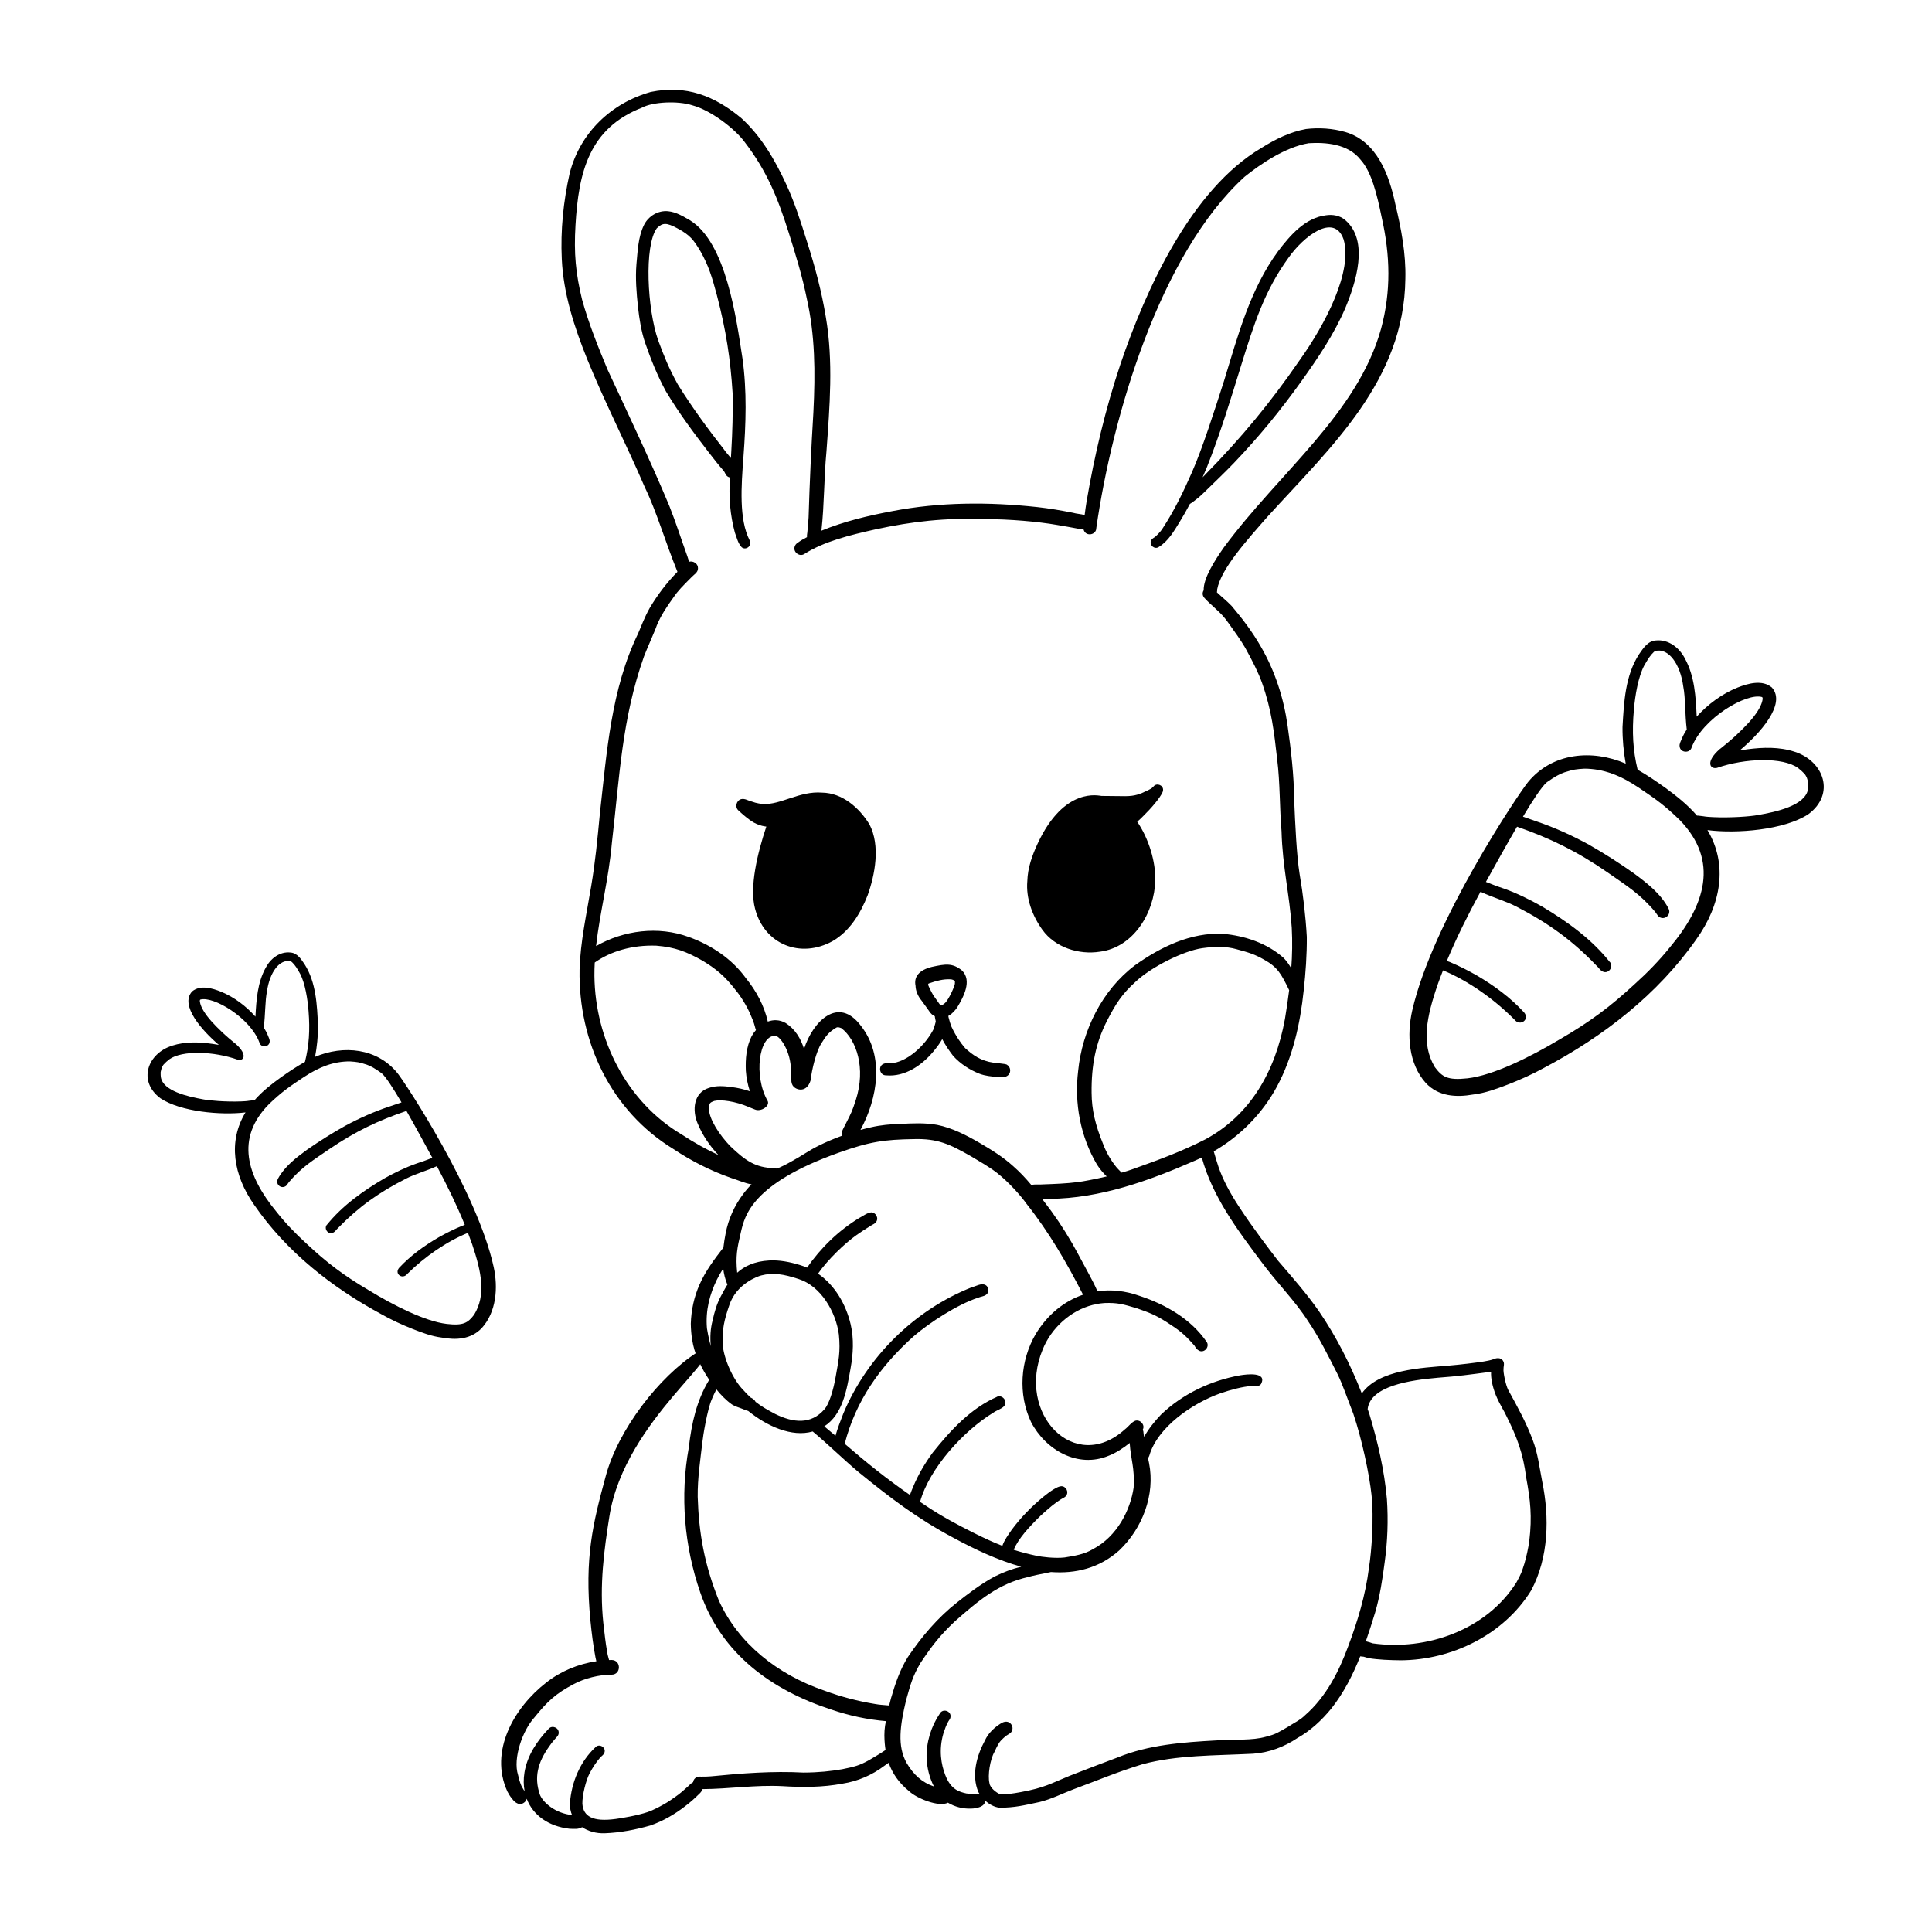 <?xml version="1.0" encoding="utf-8"?>
<!-- Generator: Adobe Illustrator 27.5.0, SVG Export Plug-In . SVG Version: 6.00 Build 0)  -->
<svg xmlns="http://www.w3.org/2000/svg" xmlns:xlink="http://www.w3.org/1999/xlink" version="1.1" x="0px" y="0px" viewBox="0 0 500 500" style="background-color:transparent;" xml:space="preserve">
<g id="BACKGROUND">
	<rect style="fill:none;" width="500" height="500" fill="none"/>
</g>
<g id="OBJECTS">
	<g>
		<g>
			<path d="M187.336,121.911c0.131,0.191,0.24,0.397,0.343,0.605c0.14,0.361,0.395,0.672,0.729,0.869     c0.146,0.089,0.304,0.143,0.467,0.18c-0.109,2.473-0.136,4.946,0.086,7.414c0.223,2.312,0.61,4.615,1.225,6.856     c0.486,1.286,0.795,2.784,1.765,3.79c1.14,0.943,2.834-0.507,2.049-1.799c-2.781-5.452-2.173-13.954-1.588-21.669     c0.63-8.465,0.921-16.99-0.262-25.422c-1.593-10.304-4.194-29.971-13.593-35.73c-1.762-1.016-3.579-2.138-5.645-2.345     c-2.576-0.26-5.095,1.247-6.24,3.545c-1.539,3.13-1.633,6.732-1.961,10.145c-0.308,3.724,0.015,7.455,0.401,11.16     c0.362,3.112,0.836,6.227,1.842,9.204c1.486,4.309,3.206,8.574,5.392,12.578c3.315,5.534,7.174,10.743,11.12,15.841     C184.727,118.752,185.976,120.379,187.336,121.911z M170.338,88.095c-2.85-8.111-3.657-24.413-0.373-29.009     c1.553-1.532,2.566-1.468,5.277-0.03c3.351,1.793,4.234,2.959,6.051,6.007c2.083,3.672,2.987,6.651,4.234,11.325     c2.398,9.171,3.513,16.553,4.082,25.506c0.082,4.96-0.059,9.924-0.349,14.877c-0.031,0.591-0.065,1.183-0.1,1.774     c-0.62-0.742-1.299-1.511-1.869-2.323c-3.579-4.548-8.14-10.678-11.869-16.723C173.002,95.115,171.901,92.29,170.338,88.095z"/>
			<path d="M299.829,141.592c2.507-1.496,3.993-4.14,5.484-6.558c0.935-1.511,1.806-3.058,2.633-4.629     c0.029,0,1.685-1.022,3.557-2.854c2.637-2.581,5.324-5.112,7.879-7.776c6.309-6.59,12.099-13.66,17.397-21.085     c4.289-6.002,8.459-12.153,11.387-18.953c2.708-6.511,6.279-17.465-0.069-22.824c-1.353-1.142-3.199-1.465-4.918-1.204     c-5.397,0.657-9.29,5.183-12.388,9.278c-7.292,9.888-10.458,21.999-14.009,33.579c-2.532,7.86-5.552,17.407-8.34,23.734     c-2.168,4.881-4.309,9.483-7.66,14.606c-0.125,0.177-0.258,0.354-0.391,0.527c-0.164,0.19-0.602,0.704-0.776,0.864     c-0.218,0.221-0.44,0.438-0.674,0.642c-0.016,0.014-0.033,0.026-0.049,0.04c-0.44,0.272-0.928,0.539-1.053,1.083     C297.496,141.169,298.828,142.227,299.829,141.592z M312.361,120.876c3.465-8.7,6.185-17.687,8.944-26.632     c3.22-10.305,5.901-18.939,12.147-27.521c3.865-5.524,11.799-11.732,14.26-4.799c2.411,8.156-4.529,21.777-11.504,31.49     c-7.327,10.649-14.832,19.784-24.332,29.455c-0.216,0.219-0.43,0.441-0.645,0.66     C311.615,122.648,311.994,121.764,312.361,120.876z"/>
			<path d="M197.996,213.876c-0.004,0-0.008-0.002-0.011-0.002c-0.006-0.001-0.012-0.001-0.018-0.003     C197.974,213.872,197.986,213.874,197.996,213.876z"/>
			<path d="M191.828,206.813c-1.245,0.331-1.701,2.01-0.756,2.902c1.253,1.147,2.53,2.294,4.004,3.156     c0.904,0.494,1.886,0.858,2.909,1.002c0.074,0.011,0.147,0.021,0.221,0.03c-0.051-0.006-0.1-0.012-0.144-0.018     c0.088,0.011,0.174,0.031,0.263,0.038c-2.344,6.998-4.396,15.695-2.924,21.219c2.398,9.311,11.772,13.017,20.092,8.41     c4.443-2.571,7.222-7.193,9.052-11.86c1.897-5.291,3.341-12.835,0.476-18.331c-2.641-4.304-7.005-8.163-12.288-8.232     c-5.764-0.47-10.763,3.227-15.247,2.936c-0.437-0.031-1.525-0.103-3.006-0.648C193.597,207.205,192.761,206.592,191.828,206.813z     "/>
			<path d="M284.649,246.301c8.739-1.108,14.16-10.184,14.326-18.447c0.133-4.746-1.614-10.724-4.662-15.188     c1.258-1.062,2.43-2.422,3.075-3.031c0.967-1.051,1.908-2.132,2.719-3.309c0.367-0.588,0.852-1.173,0.897-1.89     c0.046-1.274-1.684-1.907-2.472-0.9c-0.74,0.693-0.307,0.371-1.388,0.963c-2.305,1.109-3.419,1.526-5.912,1.549     c-2.05-0.011-4.099-0.047-6.149-0.062c-0.573-0.004-9.611-2.556-16.533,12.316c-1.426,3.064-2.588,6.306-2.679,9.717     c-0.392,4.497,1.302,9.011,3.904,12.625C273.065,245.218,279.205,247.156,284.649,246.301z"/>
			<path d="M229.305,278.296c4.931,0.454,9.346-2.637,12.349-6.291c0.799-0.97,1.573-1.99,2.195-3.086     c0.801,1.538,1.779,2.993,2.833,4.355c1.865,2.041,4.275,3.623,6.85,4.621c1.466,0.542,3.029,0.701,4.578,0.816     c0.479,0.103,2.695-0.1,1.63-0.002c0.449,0.008,0.892-0.179,1.208-0.495c0.78-0.745,0.591-2.123-0.342-2.655     c-0.22-0.298-3.588-0.485-3.435-0.53c-3.401-0.482-5.398-1.984-7.386-3.77c-1.103-1.273-2.41-3.092-3.546-5.557     c-0.293-0.766-0.547-1.547-0.732-2.345c-0.033-0.138-0.058-0.282-0.084-0.427c0.929-0.507,1.695-1.351,2.285-2.188     c1.606-2.653,3.967-6.965,1.23-9.602c-2.451-1.966-4.261-1.672-7.777-0.903c-3.329,0.814-4.687,2.582-4.218,4.862     c0.026,1.351,0.642,2.76,1.596,3.902c0.58,0.734,1.092,1.554,1.671,2.309c0.396,0.562,0.769,1.203,1.401,1.476     c0.021,0.01,0.041,0.013,0.061,0.022c0.074,0.055,0.143,0.116,0.221,0.168c0.016,0.008,0.031,0.012,0.047,0.019     c-0.001,0.16,0.014,0.325,0.066,0.497c0.043,0.285,0.108,0.564,0.167,0.845c-0.059,0.401-0.439,1.601-0.554,1.99     c-2.04,3.95-5.932,7.574-9.535,8.577c-1.404,0.317-0.701,0.215-2.031,0.284c-0.449,0.014-0.937-0.105-1.348,0.118     C227.143,275.884,227.646,278.334,229.305,278.296z M241.52,257.555c-0.696-1.241-1.321-2.493-1.323-2.797     c0.005-0.018,0.008-0.035,0.013-0.053c0.029-0.045,0.06-0.095,0.091-0.148c0.048-0.022,0.097-0.039,0.144-0.063     c1.901-0.653,3.65-1.142,5.497-1.046c0.085,0.002,0.169,0.008,0.253,0.014c0.154,0.032,0.333,0.087,0.455,0.127     c0.121,0.061,0.238,0.129,0.35,0.205c0.026,0.025,0.056,0.055,0.095,0.093c0.007,0.008,0.01,0.011,0.016,0.018     c0.007,0.01,0.01,0.015,0.018,0.027c0.002,0.005,0.002,0.005,0.004,0.009c0.004,0.016,0.006,0.027,0.009,0.04     c0.002,0.154-0.005,0.309-0.017,0.462c0.102,0.498-1.638,4.438-2.666,5.224c-0.765,0.585-0.47,0.366-0.849,0.53     c-0.022,0.005-0.045,0.009-0.067,0.014c-0.007,0-0.016,0-0.023,0c-0.021-0.011-0.042-0.023-0.063-0.035     c-0.104-0.1-0.204-0.204-0.298-0.314C242.618,259.092,242.057,258.331,241.52,257.555z"/>
			<path d="M188.177,332.276c-0.038-0.069-0.067-0.145-0.095-0.223C188.111,332.137,188.145,332.233,188.177,332.276z"/>
			<path d="M188.082,332.054c-0.024-0.068-0.044-0.127-0.057-0.134C188.037,331.97,188.066,332.007,188.082,332.054z"/>
			<path d="M296.014,371.436c0.002,0.012,0.005,0.027,0.008,0.039c-0.01-0.078-0.018-0.132-0.024-0.173     C296.002,371.347,296.008,371.391,296.014,371.436z"/>
			<polygon points="188.178,332.278 188.177,332.277 188.177,332.276    "/>
			<path d="M352.918,428.762c0.004,0.001,0.009,0.001,0.013,0.002c0,0-0.001,0,0,0C352.926,428.763,352.922,428.762,352.918,428.762     z"/>
			<path d="M399.121,383.421c-0.707-3.591-1.124-7.26-2.438-10.701c-1.684-4.536-4.025-8.763-6.351-12.986     c-0.704-1.356-1.33-4.701-1.224-5.39c0.003-0.152,0.01-0.304,0.02-0.456c0.066-0.43,0.146-0.859,0.048-1.29     c-0.395-1.271-1.676-1.306-2.72-0.815c-0.803,0.295-1.653,0.409-2.488,0.575c-2.29,0.346-5.739,0.779-9.076,1.063     c-6.89,0.587-18.081,0.992-22.455,7.203c-2.924-7.467-6.567-14.66-11.095-21.284c-3.212-4.607-6.936-8.816-10.586-13.073     c-2.219-2.873-6.718-8.77-9.91-13.686c-2.479-3.731-4.365-7.276-5.497-10.579c-0.438-1.338-0.853-2.683-1.233-4.038     c6.839-3.948,12.568-9.757,16.336-16.727c4.123-7.668,6.042-16.281,6.943-24.885c0.51-4.604,0.84-9.236,0.809-13.87     c-0.31-5.478-0.952-10.939-1.874-16.348c-0.757-4.677-1.141-12.9-1.4-19.263c-0.069-6.375-0.8-12.713-1.696-19.019     c-1.004-7.181-3.248-14.132-6.875-20.424c-2.148-3.78-4.796-7.289-7.6-10.604c-1.203-1.258-2.569-2.341-3.83-3.538     c0.06-0.212,0.083-0.446,0.061-0.702c0.997-5.415,7.729-12.788,13.121-18.956c16.404-18.026,35.301-35.146,35.598-61.502     c0.167-6.51-1.074-12.957-2.585-19.262c-1.582-7.557-4.774-16.3-12.929-18.694c-3.278-0.946-6.797-1.175-10.182-0.781     c-4.159,0.741-8.015,2.674-11.567,4.903c-18.149,10.723-29.896,36.551-36.468,55.926c-3.888,11.608-6.729,23.57-8.783,35.633     c-0.187,1.143-0.346,2.291-0.49,3.441c-0.969-0.282-2.113-0.313-3.017-0.588c-3.076-0.604-6.164-1.142-9.282-1.478     c-12.457-1.343-25.159-1.322-37.49,1.057c-6.236,1.167-12.454,2.646-18.33,5.057c0.757-6.81,0.65-13.682,1.302-20.505     c0.837-11.564,1.812-23.304-0.167-34.802c-1.073-6.57-2.793-13.009-4.822-19.344c-1.605-5.127-3.223-10.262-5.493-15.142     c-2.893-6.245-6.442-12.339-11.586-17.003c-7.001-5.795-14.266-8.608-23.396-6.75c-10.29,2.903-18.337,10.615-20.995,21.058     c-1.631,7.248-2.393,14.767-2.039,22.195c0.416,9.024,3.257,17.647,6.599,25.967c4.562,11.207,10.116,21.982,14.891,33.101     c3.029,6.231,5.342,14.231,8.444,21.87c-2.747,2.774-5.114,5.915-7.124,9.262c-1.485,2.635-2.334,5.07-3.067,6.718     c-6.993,14.434-8.089,30.675-9.863,46.376c-0.696,7.291-1.199,12.638-2.287,19.09c-1.181,7.146-2.783,14.267-2.991,21.532     c-0.324,18.659,8.136,36.544,24.284,46.405c4.637,3.089,9.623,5.628,14.883,7.472c1.635,0.499,3.699,1.429,5.347,1.668     c-0.802,0.795-1.537,1.648-2.182,2.529c-2.261,3.002-3.835,6.491-4.532,10.186c-0.234,1.199-0.438,2.422-0.576,3.653     c-0.003,0.003-0.006,0.005-0.009,0.008c-2.333,3.008-4.647,6.082-6.178,9.591c-1.412,3.163-2.146,6.641-2.25,10.099     c0.088,5.942,1.7,8.81,2.191,9.95c0.73,1.603,1.591,3.131,2.577,4.579c-0.038,0.052-0.077,0.105-0.109,0.166     c-3.081,5.125-4.422,10.792-5.187,17.414c-2.272,12.495-1.17,25.444,2.974,37.44c5.432,15.852,18.481,25.309,33.939,30.323     c4.566,1.561,9.333,2.582,14.143,2.99c-0.862,3.103-0.158,7.24-0.125,7.468c-0.017,0.01-0.033,0.024-0.051,0.034     c-1.376,0.932-2.821,1.757-4.247,2.609c-2.559,1.415-3.677,1.663-6.921,2.333c-3.012,0.506-5.954,0.845-10.034,0.867     c-7.988-0.43-15.95,0.182-23.896,0.968c-0.842,0.052-1.685,0.112-2.529,0.084c-0.591-0.046-1.229,0.007-1.657,0.466     c-0.284,0.267-0.425,0.606-0.455,0.954c-0.637,0.313-1.088,0.944-1.647,1.376c-1.922,1.739-2.186,1.885-4.249,3.319     c-2.082,1.407-4.687,2.663-5.863,3.046c-2.774,0.934-6.897,1.605-8.339,1.793c-5.844,0.785-8.359-0.624-8.579-3.97     c-0.025-2.235,0.919-5.968,1.824-7.746c0.97-1.849,1.941-3.198,2.759-4.141c0.34-0.415,0.887-0.693,1.078-1.211     c0.641-1.343-1.227-2.592-2.252-1.517c-4.016,3.724-6.243,9.121-6.631,14.539c-0.028,1.143,0.183,2.165,0.565,3.07     c-0.123-0.014-0.239-0.042-0.742-0.13c-4.352-0.754-7.043-3.618-7.618-5.249c-1.484-4.406-0.603-8.186,2.482-12.491     c0.639-0.877,0.484-0.738,1.514-1.924c0.408-0.451,0.927-0.899,0.897-1.563c0.044-1.283-1.672-1.999-2.552-1.057     c-3.026,3.147-5.587,6.952-6.302,11.332c-0.288,1.751-0.251,3.385,0.039,4.891c-0.053-0.084-0.109-0.165-0.16-0.25     c-0.014-0.022-0.029-0.043-0.044-0.065c0.002,0.008,0.004,0.016,0.006,0.024c-0.202-0.385-0.478-0.745-0.648-1.141     c-0.02-0.041-0.037-0.083-0.055-0.124c-0.352-0.855-0.602-1.748-0.802-2.651c-1.397-4.34,1.218-11.602,4.22-14.883     c3.438-4.266,5.581-6.213,10.207-8.654c2.75-1.495,6.655-2.449,9.8-2.434c2.482-0.028,2.504-3.76,0-3.805     c-0.224,0.003-0.448,0.014-0.672,0.022c-0.168-0.674-0.407-1.361-0.462-1.929c-0.506-2.782-0.633-4.366-1.035-7.725     c-1.023-9.821,0.198-18.722,1.575-27.512c3.964-25.307,32.516-43.624,22.787-42.507c-9.995,6.371-20.577,20.168-23.743,32.113     c-3.299,12.136-5.528,21.087-3.945,37.374c0.309,3.18,0.706,6.362,1.303,9.502c0.078,0.295,0.148,0.638,0.228,0.989     c-4.72,0.711-9.257,2.58-13.014,5.558c-8.291,6.435-14.775,17.737-10.021,28.137c0.317,0.578,0.699,1.301,1.183,1.823     c0.793,1.166,2.122,2.054,3.362,0.893c0.231-0.231,0.386-0.517,0.464-0.823c1.626,4.292,5.69,7.149,11.028,7.757     c1.079,0.034,2.368,0.209,3.311-0.401c1.611,1.088,3.673,1.638,5.804,1.575c4.005-0.142,7.984-0.913,11.834-2.003     c3.286-1.139,6.322-2.89,9.062-5.022c1.264-0.949,2.447-2.002,3.562-3.121c0.388-0.347,0.758-0.763,0.848-1.278     c6.913-0.04,13.812-1.127,20.739-0.765c5.196,0.324,10.419,0.317,15.554-0.653c3.924-0.617,7.595-2.18,10.763-4.573     c0.399-0.259,0.785-0.538,1.17-0.817c0.943,2.681,2.608,5.162,5.265,7.319c1.942,1.878,7.791,4.237,10.072,3     c1.784,1.088,3.92,1.618,5.997,1.534c1.417-0.027,3.689-0.485,3.622-2.092c1.06,0.981,2.362,1.702,3.766,1.869     c4.058-0.042,6.093-0.584,10.316-1.477c3.028-0.733,5.822-2.163,8.72-3.271c6.672-2.458,11.042-4.382,17.931-6.509     c9.016-2.404,18.335-2.21,28.613-2.721c4.129-0.279,8.058-1.755,11.479-4.056c3.419-1.91,6.298-4.609,8.771-7.625     c3.227-4.076,5.577-8.701,7.492-13.52c0.124,0.032,0.505,0.061,0.79,0.08c0.034,0.006,0.068,0.009,0.102,0.014     c-0.014-0.003-0.027-0.005-0.041-0.007c0.025,0.003,0.049,0.006,0.074,0.009c-0.01-0.001-0.018-0.001-0.02,0.001     c0.06,0.009,0.119,0.017,0.179,0.024c-0.051-0.003-0.115-0.013-0.178-0.023c-0.014,0.019,0.82,0.205,1.137,0.349     c2.784,0.45,5.629,0.534,8.447,0.573c13.276-0.069,26.71-6.67,33.763-18.11C400.817,403.026,401.024,392.741,399.121,383.421z      M332.542,263.704c-2.514,13.757-9.08,24.939-20.587,31.152c-6.005,3.069-11.551,5.125-18.677,7.67     c-0.855,0.317-1.888,0.638-2.998,0.952c-0.314-0.329-0.663-0.625-0.962-0.969c-0.135-0.14-0.259-0.289-0.39-0.433     c-1.543-1.884-2.774-4.171-3.432-5.967c-2.023-4.933-2.967-8.914-2.992-13.249c-0.079-7.247,1.075-12.934,3.935-18.584     c2.297-4.475,3.898-6.994,7.385-10.145c4.112-3.921,12.56-8.07,17.287-8.742c3.551-0.485,6.299-0.454,8.83,0.247     c3.284,0.884,4.713,1.304,7.243,2.744c3.471,1.936,4.405,3.676,6.448,7.869C333.319,258.785,332.944,261.269,332.542,263.704z      M158.35,218.172c2.006-17.147,2.562-32.02,8.308-48.276c0.604-1.636,2.994-6.973,3.309-8.018c1.065-2.6,2.644-4.936,4.282-7.205     c1.238-1.853,2.475-3.038,4.654-5.241c0.663-0.733,1.762-1.253,1.733-2.372c0.039-1.173-1.2-1.964-2.238-1.702     c-0.193-0.433-0.382-0.892-0.51-1.389c-1.56-4.344-2.966-8.745-4.666-13.038c-4.716-11.335-11.667-25.977-16.03-35.369     c-2.448-5.889-4.835-11.838-6.542-17.989c-1.667-6.829-2.15-11.946-1.712-19.338c0.803-13.624,3.466-25.028,17.258-30.398     c2.73-1.478,9.208-1.811,12.949-0.596c4.959,1.33,11.129,6.205,13.515,9.44c5.903,7.685,8.679,14.712,11.447,23.483     c1.791,5.663,3.542,11.354,4.711,17.183c2.112,9.421,2.22,18.799,1.682,29.463c-0.553,9.034-0.962,18.073-1.238,27.118     c-0.085,1.162-0.164,2.325-0.29,3.484c-0.014,0.526-0.189,1.078-0.12,1.596c-0.845,0.424-1.663,0.897-2.424,1.468     c-0.379,0.22-0.657,0.587-0.774,1.007c-0.425,1.393,1.23,2.681,2.475,1.903c5.071-3.247,11.666-4.877,18.518-6.408     c9.458-2.03,17.82-2.991,28.223-2.645c6.566,0.028,13.643,0.639,18.659,1.51c1.847,0.303,3.689,0.634,5.527,0.982     c0.434,0.09,0.916,0.192,1.378,0.202c0.021,0.081,0.044,0.162,0.078,0.24c0.646,1.66,3.237,1.155,3.214-0.647     c4.137-28.789,16.423-70.862,38.379-90.875c4.189-3.36,10.583-7.689,16.583-8.686c4.332-0.27,10.198,0.138,13.431,4.278     c2.827,3.128,4.219,8.862,5.461,14.9c2.227,9.843,2.456,19.163-0.152,28.825c-6.076,21.944-26.284,37.123-40.68,56.585     c-2.309,3.284-5.346,7.998-5.235,11.121c-0.367,0.565-0.406,1.335,0.226,2.011c1.602,1.767,3.556,3.176,5.083,5.01     c0.79,1.009,0.175,0.149,1.397,1.853c1.388,1.954,2.808,3.892,4.019,5.963c1.908,3.452,3.435,6.476,4.362,9.078     c2.561,7.249,3.143,12.922,3.929,19.785c0.776,6.19,0.61,12.444,1.132,18.655c0.253,9.311,2.088,16.377,2.645,24.967     c0.198,3.646,0.117,7.135-0.124,10.513c-0.554-0.958-1.185-1.864-1.95-2.668c-4.282-3.837-10.064-5.768-15.726-6.265     c-8.309-0.398-16.136,3.401-22.752,8.122c-8.49,6.375-13.696,16.884-14.73,27.353c-1.025,8.345,0.587,17.013,4.887,24.268     c0.807,1.265,1.694,2.262,2.509,3.048c-3.136,0.734-6.169,1.302-7.454,1.453c-2.99,0.396-6.008,0.485-9.019,0.601     c-0.997,0.113-2.069-0.106-3.03,0.17c-1.448-1.735-2.993-3.386-4.701-4.882c-2.644-2.399-5.692-4.281-8.767-6.071     c-3.422-1.986-7.015-3.837-10.924-4.623c-3.118-0.564-6.302-0.416-9.451-0.25c-2.58,0.059-5.154,0.301-7.672,0.88     c-0.91,0.204-1.815,0.434-2.715,0.678c4.502-8.262,6.239-19.157,0.107-26.953c-5.918-7.892-12.46-0.957-14.67,5.878     c-0.013,0.041-0.021,0.083-0.034,0.125c-0.838-2.71-2.319-5.141-4.751-6.712c-1.568-0.895-3.179-0.909-4.633-0.369     c-0.928-4.14-3.006-7.977-5.674-11.253c-3.626-5.023-9.045-8.612-14.844-10.666c-7.809-2.855-16.759-1.738-23.925,2.376     C155.221,236.199,157.506,227.661,158.35,218.172z M176.396,293.587c-14.106-8.356-22.383-24.466-22.563-41.04     c-0.01-1.156,0.026-2.303,0.084-3.446c4.1-2.898,9.691-4.582,15.924-4.361c4.887,0.392,7.871,1.574,11.978,3.883     c3.516,2.159,5.754,3.928,8.722,7.815c0.803,0.924,2.823,3.908,3.827,6.479c0.08,0.202,0.276,0.684,0.492,1.178     c0.442,1.142,0.544,1.881,0.781,2.478c-0.427,0.49-0.806,1.028-1.12,1.596c-1.385,2.726-1.619,5.884-1.502,8.895     c0.127,1.821,0.488,3.619,1.048,5.354c-1.548-0.543-3.154-0.889-4.782-1.092c-1.923-0.268-3.944-0.417-5.812,0.22     c-4.033,1.219-4.373,5.857-2.921,9.217c1.255,3.025,3.114,5.792,5.39,8.161C182.953,297.558,179.542,295.669,176.396,293.587z      M188.946,296.583c-2.796-2.933-5.451-6.961-5.493-9.748c0.11-1.411,0.301-1.499,1.394-1.918c1.744-0.41,5.399,0.055,8.97,1.589     c0.12,0.048,0.239,0.099,0.358,0.148c0.051,0.02,0.173,0.07,0.34,0.141c0.001,0,0.002,0.001,0.004,0.001     c0.017,0.007,0.027,0.011,0.045,0.019c0.191,0.07,0.585,0.23,0.849,0.338c1.586,0.65,3.971-0.979,3.226-2.287     c-3.613-6.342-2.276-16.883,1.973-16.815c1.298,0.048,4.045,4.056,4.084,8.896c0.048,0.827,0.09,1.653,0.105,2.481     c-0.028,0.661,0.127,1.348,0.62,1.818c0.849,0.908,3.363,1.518,4.346-1.592c0.358-2.996,1.471-7.538,2.791-9.622     c1.333-2.159,1.976-2.95,3.92-4.11c0.115-0.036,0.231-0.066,0.349-0.089c0.022,0,0.052,0,0.079,0     c0.29,0.061,0.576,0.143,0.849,0.256c3.894,3.015,6.393,10.311,3.717,18.628c-0.952,2.902-1.1,3.16-2.434,5.799     c-0.38,0.886-1.024,1.715-1.197,2.664c-0.045,0.277-0.034,0.533,0.02,0.766c-2.085,0.756-4.13,1.623-6.114,2.615     c-2.35,1.155-4.473,2.706-6.783,3.935c-1.659,0.958-2.774,1.476-3.9,1.952c-0.196-0.081-0.415-0.128-0.659-0.123     C195.457,302.211,192.869,300.335,188.946,296.583z M191.753,318.831c0.993-4.217,2.836-12.482,25.177-20.47     c8.21-2.935,11.865-3.427,19.528-3.564c6.188-0.173,9.283,1.272,14.921,4.496c2.24,1.338,4.522,2.633,6.6,4.218     c3.167,2.483,6.296,6.054,7.731,8.093c5.749,7.233,10.392,15.251,14.584,23.466c-4.931,1.671-9.229,5.182-12.264,10.188     c-3.999,6.849-4.611,15.575-1.191,22.781c3.751,7.215,12.112,12.045,20.073,8.708c1.763-0.657,3.767-1.95,5.45-3.303     c0.29,4.426,1.322,6.299,1.021,11.555c-0.845,5.726-4.2,12.589-10.547,15.923c-2.185,1.333-4.852,1.751-7.324,2.147     c-2.596,0.297-6.022-0.178-7.125-0.405c-2.25-0.477-4.208-0.992-6.043-1.576c1.212-2.925,3.931-5.862,7.017-8.886     c2.034-1.847,3.66-3.239,5.216-4.193c0.434-0.284,1-0.436,1.3-0.88c0.829-0.943,0.015-2.536-1.222-2.5     c-0.954,0.007-2.957,1.362-4.509,2.638c-3.115,2.543-5.962,5.437-8.347,8.678c-0.874,1.26-1.881,2.628-2.393,4.111     c-2.393-0.92-4.72-2.004-7.398-3.345c-4.156-2.086-8.267-4.267-12.133-6.861c-0.599-0.391-1.184-0.78-1.763-1.168     c2.397-8.712,11.298-18.419,18.965-23.088c0.874-0.63,2.047-0.898,2.783-1.681c1.093-1.298-0.596-3.216-2.044-2.328     c0.04-0.009,0.262-0.114,0.363-0.152c-6.912,2.969-12.183,8.745-16.803,14.516c-1.997,2.727-3.718,5.655-5.03,8.773     c-0.288,0.709-0.606,1.435-0.853,2.177c-6.079-4.219-11.237-8.357-16.883-13.247c2.846-11.09,9.154-20.031,17.847-27.826     c4.069-3.508,11.366-8.26,16.699-9.984c0.662-0.283,1.455-0.323,2.038-0.75c0.875-0.581,0.756-2.037-0.155-2.529     c-1.135-0.562-2.373,0.301-3.496,0.563c-14.829,5.85-27.168,18.027-33.305,32.732c-0.735,1.882-1.473,3.772-2.022,5.718     c-0.968-0.807-1.916-1.638-2.892-2.436c4.814-3.103,5.834-9.528,6.8-14.993c0.687-3.764,0.898-7.655,0.025-11.406     c-1.227-5.206-4.092-10.13-8.447-13.118c2.445-3.536,6.884-7.839,9.981-10.002c1.198-0.855,2.434-1.655,3.693-2.417     c0.43-0.298,0.997-0.456,1.299-0.903c0.844-0.96,0.016-2.581-1.244-2.544c-1.136,0.148-2.087,0.978-3.1,1.476     c-5.331,3.254-9.918,7.703-13.467,12.836c-0.62-0.267-1.255-0.51-1.921-0.702c-2.533-0.77-5.199-1.3-7.857-1.156     c-3.899,0.212-6.478,1.521-8.307,3.173C190.353,325.074,190.76,323.047,191.753,318.831z M197.006,330.086     c3.016-0.787,5.753-0.378,9.749,0.951c5.69,1.818,9.596,8.525,10.347,14.348c0.45,4.512-0.116,6.846-0.82,10.872     c-0.614,3.592-1.747,7.211-2.949,8.501c-3.448,3.957-8.02,3.487-12.685,1.194c-2.139-1.126-3.665-2.015-5.098-3.149     c-0.241-0.508-0.759-0.87-1.321-1.139c-0.605-0.566-1.221-1.202-1.89-1.948c-2.685-2.698-5.204-8.409-5.328-12.158     c-0.106-3.549,0.41-5.927,1.736-9.787C190.572,332.242,196.114,330.305,197.006,330.086z M182.962,343.805     c-0.004-0.033-0.007-0.066-0.011-0.1c-0.385-4.677,0.754-8.777,2.548-12.476c0.497-1.013,1.065-1.987,1.669-2.939     c0.163,1.358,0.481,2.695,1.01,3.987c0.029,0.053,0.059,0.103,0.094,0.15c-0.661,1.048-1.177,2.069-1.645,2.914     c-1.104,1.993-1.73,4.21-2.214,6.425c-0.539,2.022-0.688,4.298-0.454,6.635c-0.139-0.5-0.268-1.004-0.385-1.509     C183.343,345.869,183.12,344.843,182.962,343.805z M230.11,441.379c-1.915-0.196-2.217-0.131-3.653-0.389     c-4.463-0.732-8.852-1.881-13.093-3.452c-12.278-4.218-22.283-12.255-27.304-23.276c-3.771-9.343-5.21-17.524-5.496-26.884     c-0.055-4.819,0.682-9.594,1.24-14.368c0.092-1.08,1.221-8.211,2.419-10.901c0.103-0.186,0.109-0.25,0.079-0.215     c0.32-0.793,0.729-1.556,1.105-2.326c1.171,1.468,2.496,2.821,4.025,3.914c0.863,0.549,1.882,0.79,2.822,1.177     c0.418,0.166,0.895,0.396,1.374,0.493c4.852,3.926,11.268,6.873,16.703,5.315c4.058,3.379,7.814,7.108,11.857,10.505     c8.067,6.551,15.023,11.929,24.57,17.011c5.449,2.953,11.477,5.814,17.53,7.476c-2.356,0.572-4.642,1.431-6.815,2.507     c-3.765,2.012-7.298,4.794-9.742,6.707c-5.024,3.945-9.192,8.86-12.753,14.14c-2.071,3.283-3.306,6.979-4.383,10.685     C230.423,440.124,230.262,440.751,230.11,441.379z M348.858,426.207c-2.276,6.166-5.568,12.877-11.124,17.706     c-1.292,1.268-2.176,1.563-4.339,2.947c-2.642,1.526-3.156,1.942-5.795,2.613c-3.639,1.027-7.913,0.607-12.808,0.944     c-8.677,0.482-17.487,1.107-25.617,4.435c-4.726,1.785-7.433,2.794-12.4,4.746c-4.767,1.945-6.423,3.068-12.517,4.184     c-2.136,0.397-4.339,0.739-5.57,0.526c-0.635-0.3-2.502-1.52-2.627-2.879c-0.459-1.929,0.139-6.052,1.316-8.055     c0.705-1.57,1.229-2.505,1.701-2.96c0.395-0.407,0.813-0.793,1.249-1.155c0.01-0.008,0.014-0.011,0.023-0.018     c0.612-0.442,1.454-0.709,1.63-1.534c0.26-0.87-0.308-1.859-1.185-2.086c-0.926-0.239-1.771,0.376-2.493,0.884     c-1.415,1.003-2.64,2.283-3.376,3.868c-2.172,4.009-3.568,9.038-1.72,13.413c0.094,0.168,0.203,0.331,0.309,0.496     c-0.322-0.063-0.664-0.066-0.984-0.029c-0.803-0.039-1.611-0.001-2.411-0.105c-1.814-0.412-4.031-0.943-5.502-4.817     c-1.014-2.62-1.721-6.405-0.461-10.736c0.616-1.718,0.481-1.533,1.225-3.001c0.208-0.402,0.588-0.747,0.602-1.221     c0.284-1.551-1.965-2.32-2.728-0.943c-2.305,3.363-3.563,7.521-3.451,11.602c0.117,2.517,0.743,5.051,1.896,7.306     c-3.037-1.03-5.246-2.985-7.085-6.118c-2.422-4.366-1.704-9.567-0.106-16.268c1.179-4.178,1.661-6.065,3.71-9.576     c2.972-4.437,4.949-7.044,8.939-10.81c6.092-5.355,11.22-9.725,19.005-11.457c0.62-0.213,3.49-0.83,5.833-1.272     c6.344,0.462,12.453-0.957,17.666-5.604c5.986-5.685,9.348-14.4,7.711-22.606c-0.106-0.455-0.194-0.88-0.274-1.291     c0.152-0.17,0.277-0.384,0.357-0.652c2.097-7.276,11.036-13.472,18.285-16.064c2.927-1.02,5.983-1.772,7.996-1.907     c0.47-0.03,0.941-0.042,1.411,0c0.203,0.013-0.363-0.05-0.29-0.044c0.543,0.15,1.201-0.038,1.519-0.518     c1.6-3.171-3.71-2.499-5.428-2.222c-7.593,1.353-14.9,4.819-20.485,10.174c-1.651,1.736-3.18,3.637-4.358,5.726     c-0.022-0.084-0.041-0.17-0.065-0.254c-0.008-0.04-0.013-0.071-0.02-0.104c0.006,0.048,0.012,0.103,0.018,0.165     c-0.009-0.068-0.017-0.136-0.026-0.204c-0.039-0.214-0.036-0.249-0.017-0.133c-0.003-0.021-0.006-0.041-0.008-0.062     c-0.013-0.112-0.03-0.224-0.043-0.336c0-0.011,0-0.022,0.001-0.047c0.003-0.292-0.073-0.587-0.207-0.853     c0.011-0.018,0.026-0.038,0.036-0.055c0.606-1.223-0.693-2.647-1.974-2.259c-1.03,0.409-1.775,1.565-2.683,2.232     c-12.978,11.721-28.209-3.99-21.266-20.687c2.191-5.464,7.136-10.062,13.004-11.539c0.231-0.014,0.459-0.063,0.672-0.154     c0.748-0.156,1.507-0.271,2.279-0.32c3.527-0.129,4.953,0.341,8.448,1.374c3.121,1.102,4.622,1.619,7.696,3.575     c3.092,2,4.415,2.948,6.915,5.789c0.466,0.326,0.46,1.176,1.672,1.692c1.299,0.41,2.517-1.161,1.783-2.319     c-4.057-5.959-10.656-9.746-17.391-11.959c-3.72-1.332-7.411-1.695-10.889-1.199c-0.073-0.141-0.107-0.191-0.056-0.067     c-0.584-1.37-1.268-2.696-1.976-4.005c-1.521-2.782-2.968-5.604-4.542-8.357c-2.189-3.798-4.635-7.44-7.33-10.897     c-0.121-0.166-0.244-0.33-0.365-0.496c0.619-0.031,1.238-0.055,1.857-0.092c13.145-0.13,25.657-4.647,37.56-9.86     c0.622-0.259,1.235-0.536,1.843-0.824c2.743,10.052,9.118,18.584,15.292,26.823c4.427,5.971,8.659,10.004,12.246,15.577     c2.89,4.261,5.177,8.899,7.506,13.482c1.431,2.882,2.572,6.366,4.164,10.419c2.243,6.616,4.155,15.762,4.708,20.948     c0.661,6.105,0.013,14.726-0.668,18.995C353.388,412.836,351.352,419.608,348.858,426.207z M395.772,398.838     c-0.285,1.952-0.703,3.881-1.248,5.777c-0.798,2.466-0.726,2.412-2.061,4.882c-7.739,12.336-23.257,17.771-37.23,15.795     c-0.245-0.115-1.086-0.366-1.754-0.54c0.866-2.476,1.653-4.978,2.414-7.46c1.239-4.237,1.89-8.626,2.463-12.995     c0.749-5.405,0.942-10.86,0.58-16.304c-0.655-7.52-2.408-14.951-4.579-22.168c-0.132-0.385-0.276-0.765-0.411-1.148     c0.693-6.029,11.051-7.501,18.193-8.124c5.133-0.37,8.357-0.828,13.142-1.457c0.203-0.021,0.404-0.055,0.604-0.09     c-0.077,1.787,0.349,3.784,1.214,6.013c1.065,2.58,2.128,4.011,2.855,5.634c2.555,5.161,4.228,9.352,5.022,15.757     C396.054,388.189,396.541,392.43,395.772,398.838z"/>
			<path style="fill:none;" d="M213.337,217.007c0,2.183-1.77,3.953-3.953,3.953c-2.183,0-3.953-1.77-3.953-3.953     c0-2.183,1.77-3.953,3.953-3.953C211.567,213.054,213.337,214.824,213.337,217.007z"/>
			<path style="fill:none;" d="M283.36,217.854c0,2.183-1.77,3.953-3.953,3.953c-2.183,0-3.953-1.77-3.953-3.953     c0-2.183,1.77-3.953,3.953-3.953C281.59,213.901,283.36,215.671,283.36,217.854z"/>
		</g>
		<g>
			<g>
				<path d="M445.294,193.697c0.018-0.014,0.035-0.028,0.053-0.042c-0.023,0.018-0.048,0.037-0.074,0.057      c0.003-0.002,0.005-0.004,0.009-0.006C445.287,193.702,445.289,193.7,445.294,193.697z"/>
				<g>
					<path d="M464.434,194.547c-3.932-1.293-8.176-1.165-12.235-0.63c-0.661,0.082-1.319,0.184-1.975,0.298       c5.118-4.259,12.197-12.021,8.331-16.298c-2.487-2.108-6.181-1.045-8.912,0.031c-4.029,1.639-7.618,4.303-10.538,7.516       c-0.247-5.149-0.52-10.4-3.015-14.978c-1.437-2.826-4.251-5.08-7.559-4.738c-2.056,0.126-3.282,2.023-4.343,3.565       c-3.596,5.533-3.917,12.447-4.282,18.854c-0.03,3.169,0.272,6.337,0.828,9.458c-8.674-3.749-19.002-2.864-25.288,4.787       c-2.411,2.935-24.735,36.143-29.962,59.102c-1.435,6.305-0.972,13.774,3.522,18.777c3.271,3.46,7.792,3.753,12.232,2.97       c3.064-0.356,5.977-1.433,8.843-2.529c3.305-1.278,6.54-2.723,9.639-4.444c15.24-8.053,29.304-18.952,39.262-33.153       c6.473-9.019,8.248-19.393,2.908-28.307c7.565,0.978,19.877-0.028,26.093-4.098       C475.016,205.564,472.127,197.013,464.434,194.547z M432.211,245.107c-2.765,3.452-5.866,6.613-9.151,9.571       c-6.405,5.917-11.569,9.767-19.482,14.349c-7.722,4.612-17.217,9.302-23.822,10.042c-5.218,0.573-6.544-0.415-8.422-2.905       c-3.585-5.998-2.186-12.921,0.81-21.581c0.415-1.153,0.856-2.306,1.311-3.46c6.45,2.678,13.113,7.344,18.449,12.718       c1.47,1.911,4.078,0.027,2.539-1.818c-3.486-3.792-7.668-6.883-12.096-9.489c-2.289-1.322-4.655-2.512-7.089-3.546       c-0.266-0.074-0.536-0.199-0.81-0.328c2.455-5.884,5.397-11.8,8.698-17.871c3.497,1.606,6.494,2.379,9.378,3.88       c8.371,4.34,14.421,8.756,20.71,15.305c0.535,0.467,0.898,1.192,1.569,1.467c1.538,0.728,2.969-1.399,1.737-2.578       c-0.004,0,0.169,0.219,0.23,0.3c-4.765-6.057-11.153-10.673-17.734-14.583c-3.085-1.739-6.266-3.326-9.599-4.533       c-1.964-0.651-3.49-1.251-4.887-1.809c0.305-0.549,0.603-1.095,0.914-1.647c1.171-2.082,4.116-7.464,7.141-12.642       c8.587,2.991,15.587,6.401,23.466,11.855c4.992,3.496,8.345,5.511,12.298,10.201c0.001,0.001,0.001,0.001,0.001,0.002       c0.281,0.405,0.998,1.367,0.532,0.758c0.219,0.374,0.582,0.654,1,0.769c1.03,0.308,2.131-0.541,2.118-1.613       c0-0.196-0.045-0.38-0.109-0.559c0.004-0.006-0.024-0.078-0.103-0.246c-0.007-0.013-0.009-0.027-0.017-0.04       c0,0.003,0.002,0.007,0.002,0.01c-0.014-0.03-0.025-0.052-0.042-0.089c-2.011-3.76-5.498-6.449-8.861-8.948       c-3.749-2.656-7.622-5.135-11.614-7.409c-4.354-2.392-8.886-4.455-13.593-6.049c-1.175-0.427-2.355-0.842-3.54-1.239       c2.507-4.178,4.871-7.801,6.107-8.827c-0.075,0.043-0.068,0.013,0.148-0.122c0.038-0.031,0.072-0.06,0.111-0.092       c-0.017,0.019-0.034,0.034-0.052,0.051c1.837-1.304,3.195-2.073,4.411-2.476c2.515-0.794,2.951-0.802,5.173-0.956       c4.957,0.022,9.312,1.721,14.107,4.944c4.402,2.962,6.703,4.584,10.55,8.334C445.02,222.813,441.282,234.257,432.211,245.107z        M467.908,204.273c0.006-0.049,0.02-0.152,0.047-0.344c-0.01,0.119-0.027,0.236-0.048,0.351c-0.004,0.03-0.004,0.033,0,0.004       c-0.741,4.213-8.238,5.841-13.035,6.66c-1.852,0.354-6.958,0.744-11.507,0.535c-2.591-0.141-1.433-0.122-3.7-0.373       c-0.161-0.022-0.327-0.035-0.49-0.022c-2.345-2.739-5.205-5.012-8.104-7.142c-2.345-1.683-4.739-3.321-7.254-4.744       c-1.226-5.05-1.478-9.773-0.967-15.54c0.316-3.725,1.129-8.479,2.651-11.378c0.976-1.702,1.579-2.682,2.535-3.574       c0.032-0.025,0.055-0.043,0.074-0.058c0.096-0.064,0.199-0.126,0.278-0.174c3.439-0.883,6.481,3.424,7.239,9.187       c0.588,2.934,0.415,7.175,0.902,11.122c-0.487,0.75-0.923,1.531-1.268,2.36c-0.226,0.653-0.693,1.319-0.574,2.029       c0.157,1.703,2.707,1.863,3.126,0.214c2.921-7.624,14.298-14.182,18.211-12.988c0.026,0.028,0.043,0.047,0.063,0.068       c0.012,0.02,0.024,0.038,0.035,0.058c0.009,0.031,0.022,0.06,0.03,0.091c0.092,0.157-0.046,1.472-1.189,3.288       c-1.293,2.082-3.202,4.084-5.722,6.439c-1.525,1.414-2.9,2.521-3.664,3.132c-0.077,0.061-0.153,0.121-0.23,0.182       c0.14-0.108,0.204-0.15-0.053,0.042c-0.04,0.032-0.081,0.064-0.121,0.096c0.034-0.027,0.067-0.054,0.1-0.08       c-0.078,0.057-0.14,0.104-0.192,0.143c-3.858,3.38-2.462,5.301-0.711,4.866c7.277-2.536,17.035-2.821,20.976,0.036       c0.647,0.503,1.254,1.057,1.794,1.674c0.05,0.077,0.101,0.154,0.151,0.231c0.312,0.6,0.352,0.477,0.664,1.908       c0.001,0.012,0.002,0.02,0.004,0.035c0.005,0.016,0.008,0.039,0.012,0.059c0.009,0.072,0.016,0.124,0.02,0.154       C468.023,203.277,467.929,204.099,467.908,204.273z"/>
					<polygon points="467.907,204.279 467.908,204.273 467.906,204.284      "/>
				</g>
			</g>
			<path d="M400.415,202.392c-0.006,0.004-0.009,0.006-0.015,0.01c-0.051,0.042-0.1,0.082-0.148,0.122     c0.048-0.027,0.126-0.084,0.208-0.163C400.444,202.372,400.43,202.381,400.415,202.392z"/>
		</g>
		<g>
			<g>
				<path d="M60.816,270.009c-0.015-0.012-0.03-0.024-0.045-0.036c0.019,0.015,0.04,0.032,0.062,0.049      c-0.003-0.002-0.005-0.003-0.007-0.005C60.822,270.013,60.82,270.012,60.816,270.009z"/>
				<g>
					<path d="M41.519,284.236c5.223,3.484,15.62,4.424,22.02,3.653c-4.578,7.494-3.153,16.273,2.25,23.942       c8.312,12.072,20.117,21.385,32.937,28.302c2.606,1.477,5.33,2.722,8.113,3.826c2.413,0.947,4.867,1.878,7.454,2.201       c3.747,0.694,7.569,0.48,10.358-2.421c3.834-4.195,4.28-10.504,3.113-15.842c-4.249-19.439-22.872-47.664-24.888-50.162       c-5.256-6.511-13.977-7.334-21.334-4.229c0.492-2.633,0.77-5.308,0.768-7.986c-0.262-5.417-0.483-11.261-3.481-15.963       c-0.885-1.31-1.907-2.923-3.644-3.044c-2.793-0.313-5.188,1.572-6.422,3.949c-2.142,3.851-2.411,8.286-2.658,12.635       c-2.444-2.736-5.458-5.013-8.85-6.428c-2.3-0.929-5.414-1.854-7.531-0.091c-3.298,3.586,2.627,10.197,6.921,13.833       c-0.553-0.101-1.109-0.192-1.667-0.266c-3.426-0.481-7.011-0.62-10.344,0.444C38.117,272.615,35.613,279.82,41.519,284.236z        M69.633,285.728c3.279-3.141,5.234-4.495,8.976-6.965c4.075-2.688,7.768-4.092,11.957-4.075       c1.877,0.146,2.245,0.157,4.365,0.846c1.025,0.349,2.167,1.009,3.71,2.124c-0.014-0.014-0.029-0.028-0.043-0.044       c0.033,0.027,0.062,0.052,0.093,0.078c0.181,0.116,0.188,0.141,0.124,0.104c1.037,0.876,3.008,3.955,5.096,7.504       c-1.005,0.327-2.005,0.669-3.001,1.021c-3.989,1.313-7.834,3.023-11.53,5.013c-3.39,1.893-6.681,3.96-9.868,6.176       c-2.86,2.087-5.826,4.334-7.553,7.497c-0.016,0.031-0.024,0.049-0.037,0.075c0.001-0.003,0.002-0.006,0.002-0.008       c-0.006,0.011-0.008,0.023-0.014,0.034c-0.068,0.141-0.092,0.202-0.089,0.207c-0.055,0.15-0.094,0.306-0.096,0.471       c-0.019,0.906,0.905,1.631,1.778,1.379c0.354-0.094,0.663-0.328,0.851-0.643c-0.398,0.511,0.215-0.296,0.455-0.636       c0-0.001,0.001-0.001,0.001-0.001c3.375-3.935,6.223-5.613,10.466-8.531c6.697-4.552,12.637-7.382,19.916-9.847       c2.519,4.397,4.967,8.967,5.942,10.735c0.258,0.469,0.506,0.932,0.76,1.398c-1.185,0.461-2.478,0.957-4.143,1.493       c-2.826,0.996-5.525,2.313-8.145,3.76c-5.589,3.257-11.021,7.11-15.092,12.194c0.052-0.068,0.2-0.252,0.197-0.252       c-1.049,0.987,0.144,2.796,1.45,2.191c0.57-0.228,0.881-0.838,1.337-1.228c5.362-5.488,10.507-9.176,17.613-12.782       c2.449-1.247,4.986-1.879,7.953-3.211c2.745,5.154,5.188,10.175,7.22,15.165c-0.232,0.107-0.462,0.211-0.687,0.271       c-2.064,0.855-4.072,1.844-6.016,2.944c-3.761,2.17-7.317,4.751-10.29,7.931c-1.314,1.548,0.875,3.159,2.132,1.555       c4.549-4.503,10.213-8.396,15.683-10.613c0.376,0.978,0.74,1.956,1.082,2.933c2.469,7.34,3.6,13.2,0.527,18.242       c-1.606,2.091-2.733,2.916-7.138,2.394c-5.576-0.673-13.565-4.706-20.057-8.659c-6.653-3.93-10.989-7.221-16.358-12.268       c-2.754-2.523-5.352-5.217-7.663-8.154C63.911,304.312,60.835,294.615,69.633,285.728z M41.57,277.551       c0.004-0.025,0.01-0.069,0.018-0.13c0.003-0.017,0.006-0.036,0.011-0.05c0.001-0.013,0.002-0.02,0.003-0.03       c0.274-1.207,0.307-1.103,0.575-1.608c0.043-0.065,0.086-0.129,0.129-0.194c0.461-0.518,0.978-0.981,1.528-1.402       c3.351-2.386,11.594-2.073,17.725,0.122c1.476,0.381,2.67-1.232-0.566-4.117c-0.044-0.034-0.096-0.074-0.161-0.123       c0.028,0.022,0.056,0.045,0.084,0.068c-0.034-0.027-0.068-0.054-0.101-0.082c-0.216-0.164-0.162-0.128-0.045-0.036       c-0.064-0.052-0.129-0.103-0.193-0.155c-0.642-0.522-1.796-1.467-3.074-2.673c-2.112-2.008-3.711-3.714-4.788-5.483       c-0.953-1.543-1.06-2.655-0.981-2.787c0.007-0.026,0.018-0.051,0.026-0.076c0.009-0.017,0.02-0.033,0.03-0.049       c0.017-0.018,0.032-0.034,0.054-0.057c3.315-0.98,12.881,4.644,15.294,11.108c0.342,1.397,2.498,1.281,2.643-0.158       c0.106-0.599-0.284-1.165-0.47-1.719c-0.286-0.704-0.649-1.367-1.055-2.004c0.441-3.332,0.326-6.916,0.844-9.392       c0.683-4.864,3.285-8.482,6.184-7.71c0.067,0.041,0.153,0.094,0.234,0.149c0.016,0.013,0.035,0.028,0.062,0.049       c0.802,0.761,1.304,1.593,2.117,3.039c1.265,2.461,1.917,6.484,2.157,9.634c0.39,4.877,0.142,8.866-0.931,13.124       c-2.135,1.184-4.17,2.551-6.164,3.956c-2.465,1.778-4.899,3.678-6.9,5.976c-0.137-0.012-0.278-0.003-0.414,0.015       c-1.918,0.195-0.939,0.188-3.13,0.288c-3.846,0.143-8.158-0.224-9.72-0.536c-4.048-0.727-10.371-2.157-10.966-5.723       c0.003,0.025,0.002,0.022,0-0.004c-0.016-0.098-0.03-0.196-0.038-0.297c0.021,0.163,0.032,0.25,0.037,0.291       C41.613,278.634,41.539,277.938,41.57,277.551z"/>
					<polygon points="41.63,278.786 41.63,278.78 41.631,278.79      "/>
				</g>
			</g>
			<path d="M98.677,277.683c0.005,0.003,0.008,0.005,0.013,0.008c0.042,0.035,0.083,0.07,0.124,0.104     c-0.04-0.023-0.106-0.072-0.174-0.139C98.653,277.666,98.664,277.674,98.677,277.683z"/>
		</g>
	</g>
</g>
</svg>
